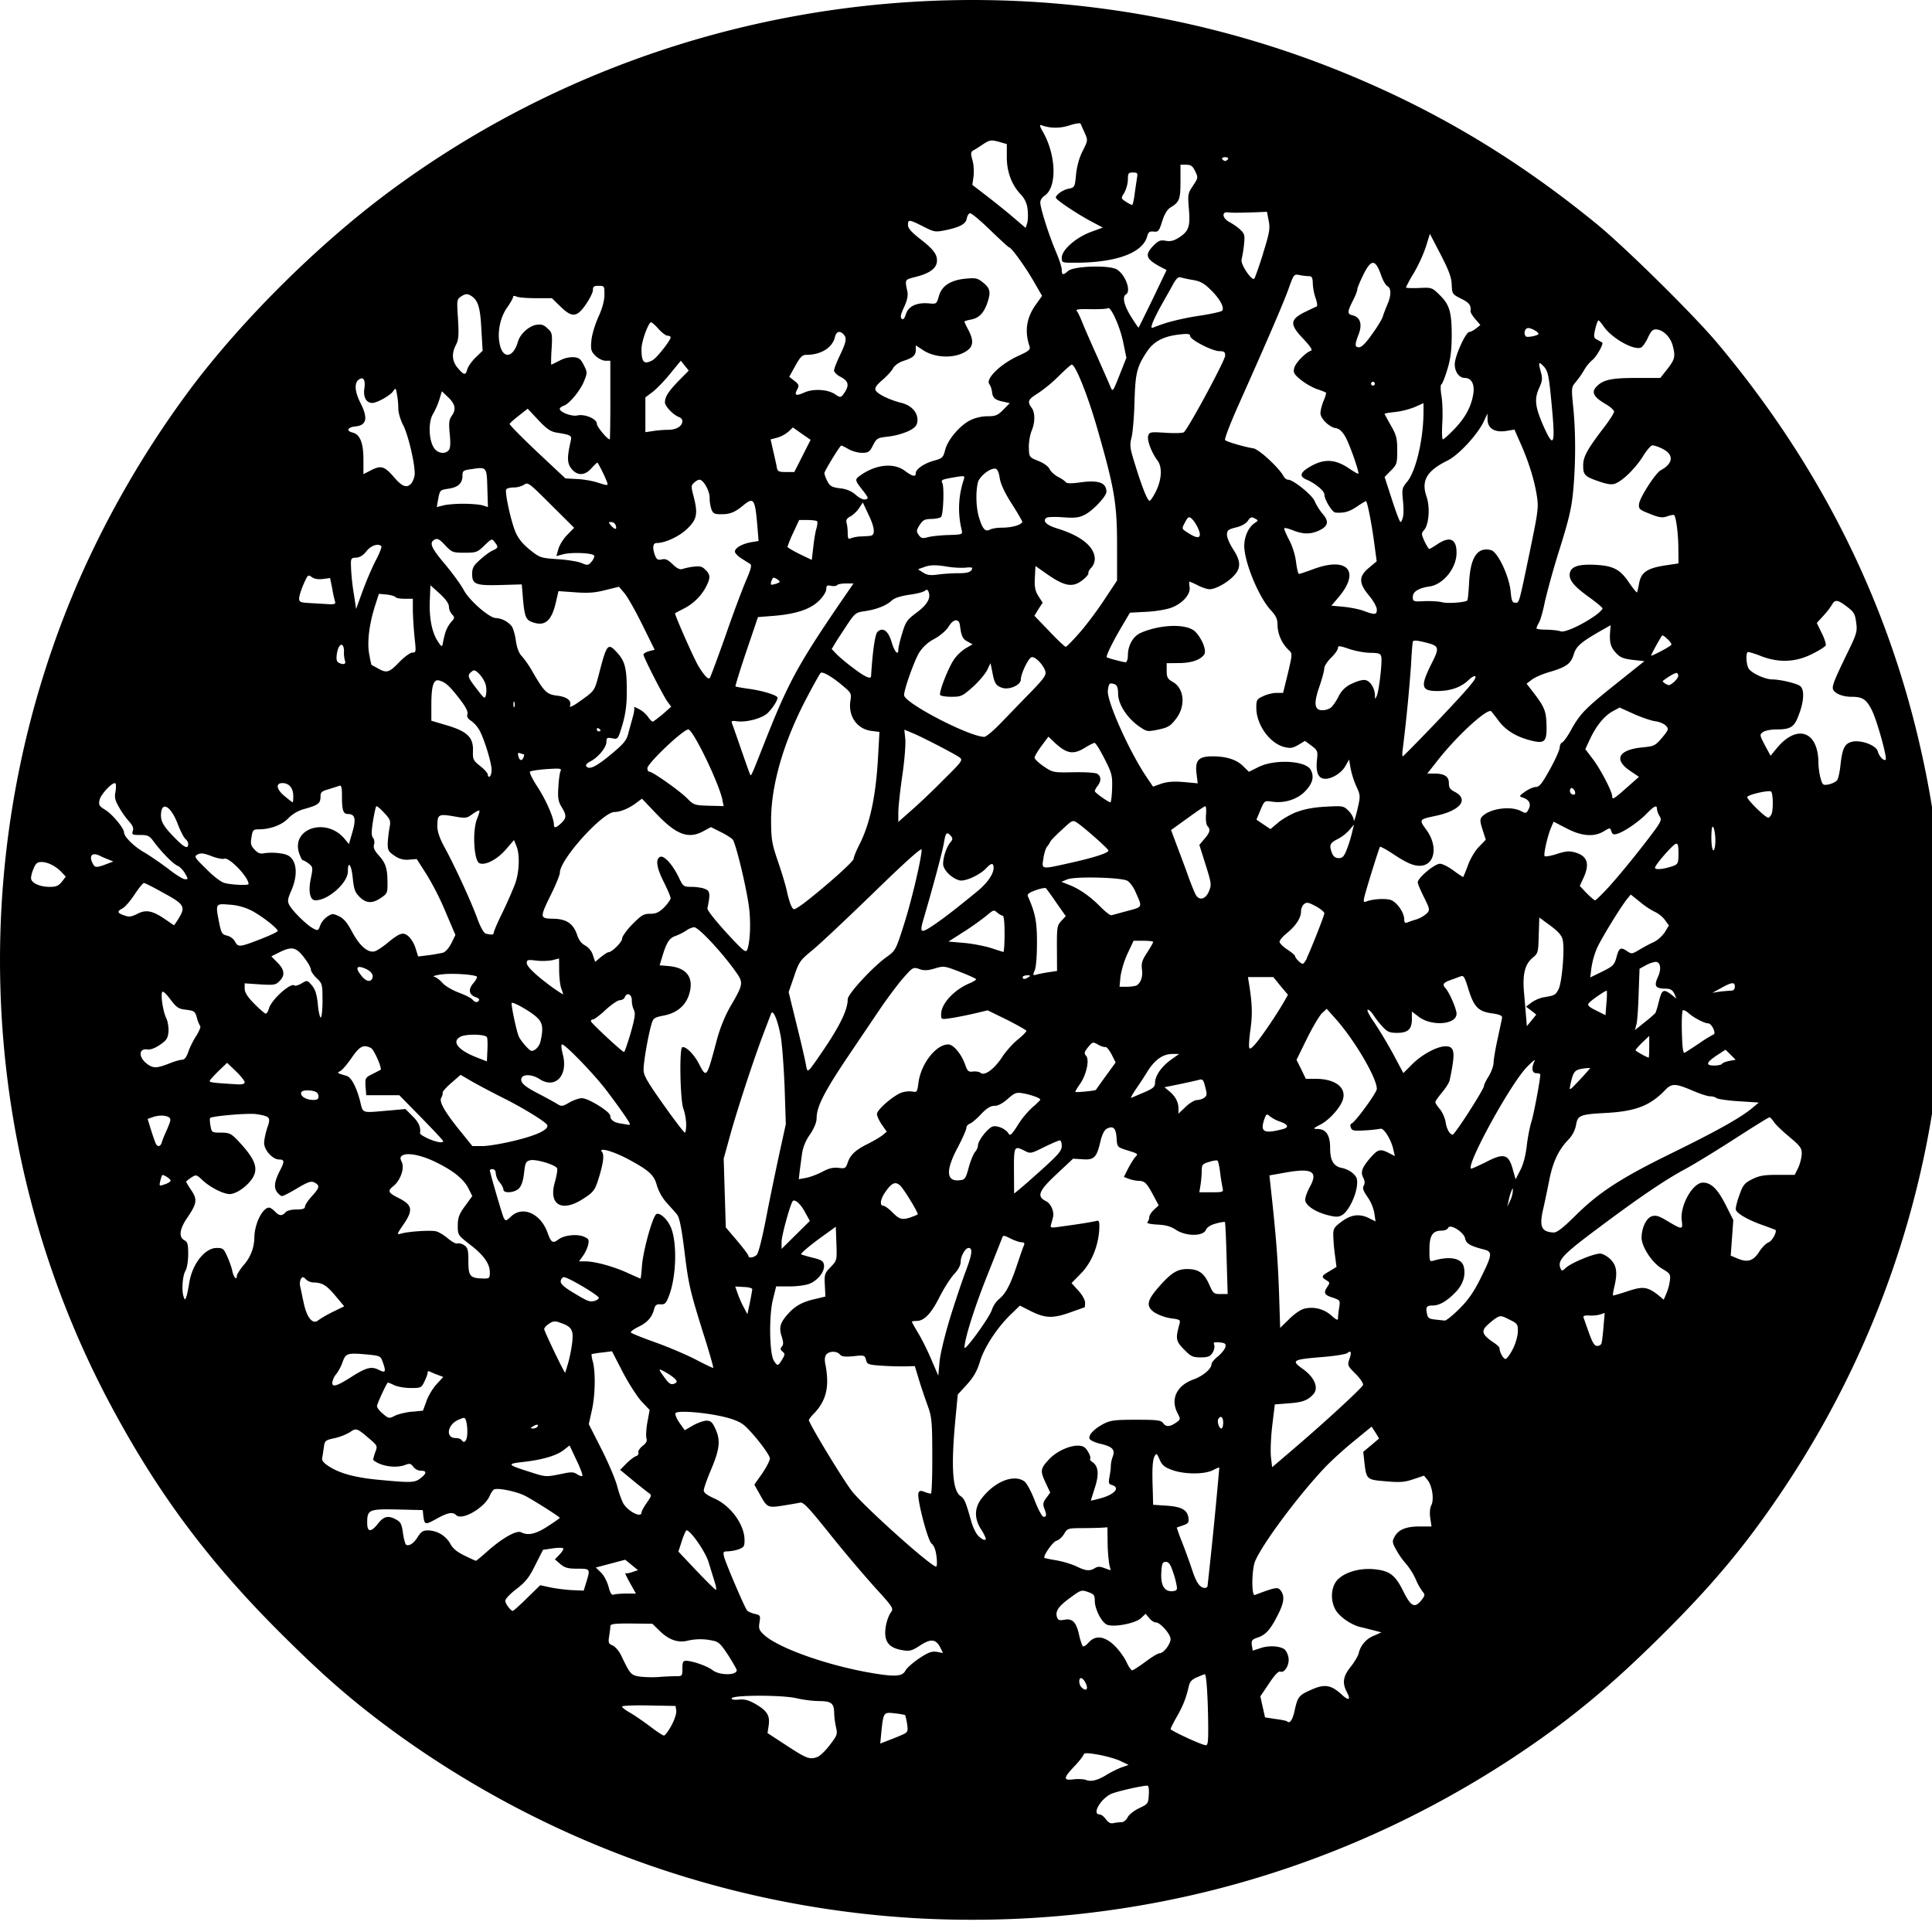 <svg xmlns="http://www.w3.org/2000/svg" width="64pt" height="64pt" viewBox="0 0 64 64"><path d="M30.207 63.535a32.56 32.56 0 0 1-17.3-6.277c-1.25-.93-2.145-1.703-3.454-3-2.543-2.508-4.277-4.844-5.898-7.922-4.426-8.441-4.735-18.594-.836-27.352a32.55 32.55 0 0 1 3.668-6.207c1.73-2.28 4.215-4.73 6.52-6.437 9.202-6.824 21.515-8.254 32.09-3.73 2.866 1.222 5.398 2.769 7.898 4.812.953.781 3.218 3.016 4.003 3.953 3.184 3.797 5.36 7.996 6.528 12.602 2.242 8.812.629 18.02-4.473 25.539-1.187 1.754-2.289 3.062-3.992 4.742-1.723 1.703-3.059 2.793-4.871 3.988-5.914 3.883-12.785 5.711-19.883 5.29zm6.938-3.172c.074 0 .16-.066.207-.156.039-.09.207-.223.375-.305.3-.14.312-.156.328-.445.015-.168-.008-.305-.04-.305-.199 0-1.062.2-1.226.282-.348.18-.621.671-.363.671.05 0 .144.07.207.16.082.11.156.15.246.13.07-.016.187-.032.266-.032zm-.461-1.586c.144-.086.359-.191.48-.234l.223-.078-.254-.121c-.14-.074-.473-.164-.73-.215-.41-.07-.489-.066-.512.004-.016.054-.157.226-.309.387-.363.382-.367.472-.008.421.149-.015.332-.007.406.024.168.066.395.008.704-.188zm-9.61-.574c.09-.031.278-.215.418-.402.242-.317.258-.352.2-.59a2.882 2.882 0 0 1-.06-.48c-.003-.305-.097-.38-.491-.38a3.913 3.913 0 0 1-.766-.097c-.484-.11-2.102-.106-2.137.004-.015.043.078.058.235.043.191-.02.328.02.543.14.394.23.492.383.449.707l-.04.262.555.363c.747.489.836.524 1.094.43zm12.946-1.297c-.016-.843-.06-1.445-.11-1.445-.012 0-.125.043-.25.098-.168.066-.242.148-.273.273-.09.395-.18.64-.387 1.008-.125.215-.223.414-.223.437 0 .051 1.04.535 1.164.535.079.004.09-.132.079-.902zm-10.055.524c.105-.059.117-.11.082-.332a2.167 2.167 0 0 0-.063-.285 2.409 2.409 0 0 0-.336-.055c-.375-.047-.382-.04-.449.582l-.039.418.34-.133c.188-.07.395-.16.465-.195zm-7.723-.27c.102-.187.172-.402.16-.492l-.023-.156-.887-.016c-.484-.012-.887.008-.887.035 0 .028.11.117.243.192.136.074.43.277.664.449.226.176.445.32.48.32.035.004.149-.148.25-.332zm20.637-.46c.101-.477.144-.54.504-.7.488-.23.703-.2 1.082.152.219.2.289.153.148-.105-.156-.305-.12-.52.13-.832.124-.156.245-.36.265-.445a.826.826 0 0 1 .5-.583l.254-.113-.254-.066c-.145-.035-.297-.078-.446-.11-.292-.07-.667-.324-.808-.55-.188-.305-.172-.75.035-.996.23-.258.715-.41 1.2-.372.538.047.726.184.995.73.258.517.38.575.606.294.117-.152.12-.184.039-.274a2.013 2.013 0 0 1-.234-.421 2.272 2.272 0 0 0-.317-.504 2.514 2.514 0 0 1-.324-.461c-.137-.242-.14-.285-.059-.434.13-.242.383-.344.836-.344h.39l-.042-.28c-.024-.173-.012-.333.035-.423.098-.183.031-.648-.125-.836l-.117-.144-.348.117c-.289.098-.449.113-.91.07-.64-.05-.648-.058-.715-.617l-.039-.36.262-.218.262-.223-.121-.199-.126-.195-.605.496c-.336.273-.781.68-.988.906-.957 1.024-2.196 2.723-2.297 3.149-.09.39-.078 1.066.02 1.027.699-.262.765-.273.859-.145.14.188.11.41-.11.832-.234.465-.398.645-.668.727-.175.063-.199.094-.18.25l.032.18.262-.086c.273-.094.648-.07.8.05a.55.55 0 0 1 .118.254c.05.223-.117.532-.266.477-.059-.027-.184.105-.375.39l-.289.43.156.696.352.054c.191.024.36.059.379.078.086.086.175-.039.242-.324zm-6.871-.794c0-.113-.125-.316-.196-.316-.085 0-.078.215.016.305.094.097.18.101.18.011zm-13.645-.379c.239 0 .242 0 .242-.254 0-.207.02-.257.118-.257.21 0 .71.175.886.312.227.176.797.176.797 0 0-.031-.129-.254-.285-.5-.254-.383-.316-.445-.531-.484a1.864 1.864 0 0 0-.805.004c-.308.082-.613-.02-.906-.297l-.27-.262-.695-.008c-.578-.004-.695.016-.695.09 0 .05-.02.203-.04.332-.034.207-.019.25.114.305.086.039.203.176.27.304.316.657.335.68.632.727.157.02.426.027.602.016.18-.016.433-.028.566-.028zm7.63-.183c.038-.082.241-.262.448-.403.305-.203.418-.246.59-.222l.207.039-.093-.188c-.145-.277-.313-.293-.665-.062-.261.172-.343.195-.562.16-.36-.055-.535-.188-.582-.438-.047-.234.047-.648.187-.832.082-.117.04-.18-.55-.824a45.803 45.803 0 0 1-1.493-1.77c-.687-.859-.87-1.054-.976-1.027-.07.016-.328.059-.567.098-.503.078-.527.07-.773-.383l-.176-.312.262-.371c.14-.207.254-.43.254-.496 0-.118-.492-.766-.82-1.07-.122-.118-.344-.22-.664-.298-.606-.152-1.579-.234-1.641-.133-.024.04.031.18.129.32l.176.247.273-.16c.148-.082.352-.157.445-.157.145 0 .2.051.309.297.164.371.125.672-.18 1.38-.117.284-.218.57-.218.632 0 .078.113.16.34.262.546.238 1.011.867 1.011 1.387 0 .203-.02.238-.2.304-.116.04-.237.059-.359.067-.144 0-.156.02-.12.175.054.215.675 1.672.761 1.778.031.043.149.093.254.117.188.043.195.059.16.281-.035.2-.012.262.137.403.496.468 2.262 1.078 3.781 1.308.61.094.824.067.914-.11zm7.948-.293c.207-.156.418-.285.473-.285.133 0 .363-.305.363-.473-.004-.164-.343-.547-.484-.547-.059 0-.16-.062-.223-.144l-.12-.145-.153.148c-.2.18-.934.313-1.14.208-.18-.094-.391-.524-.391-.782 0-.187-.028-.226-.223-.293-.215-.078-.238-.07-.578.18-.399.289-.512.453-.453.645.035.109.078.124.25.093.27-.05.394.082.488.52.043.183.098.344.125.36.027.019.113-.04.188-.126.23-.254.53-.215.867.113.148.149.328.395.39.543.07.149.153.266.184.266s.226-.125.437-.281zm-20.48-2.114l.434-.425.34.074c.187.039.511.078.722.09l.379.015.086-.28c.137-.442.133-.446-.293-.446-.313 0-.414-.028-.567-.153l-.18-.156.157-.164c.086-.09.137-.18.117-.203-.02-.023-.183-.02-.355.004l-.313.047-.254.5c-.203.414-.316.558-.62.793-.208.156-.376.332-.376.394 0 .098.18.336.25.336.02 0 .23-.187.473-.425zm3.285-.148h.32l-.199-.355c-.11-.2-.176-.344-.156-.325.02.02.121.008.227-.03l.195-.067-.422-.344-.973.258.172.168c.098.093.207.308.25.472.055.215.106.282.168.258.055-.02.242-.035.418-.035zm18.234-.254a2.862 2.862 0 0 0-.128-.476c-.079-.239-.137-.32-.23-.32-.114 0-.134.05-.153.366-.02.418.105.625.375.606.133-.016.16-.047.136-.176zm-15.308-.14l-.203-.657c-.106-.34-.594-1.047-.727-1.043-.023 0-.09.157-.156.352l-.113.351.597.633c.328.344.621.633.645.633.023 0 .004-.125-.043-.27zm16.332.12c.144-1.292.273-2.593.387-3.894 0-.02-.094.02-.207.078-.286.149-.961.145-1.368-.008-.246-.09-.324-.16-.402-.34-.086-.203-.105-.218-.164-.117-.07.13-.09.41-.063 1.13l.012.484.457.03c.5.036.688.145.715.427.016.125-.02.172-.176.222-.066.024-.14.047-.21.075-.008.003.066.218.171.48.102.258.25.668.332.914.14.434.262.606.43.606a.082.082 0 0 0 .062-.024.089.089 0 0 0 .024-.062zm-3.738-.566c.097-.062.172-.062.328 0l.199.07-.047-.199a5.504 5.504 0 0 1-.055-.715l-.007-.511-.223.015c-.223.008-.441.012-.664.012-.414.004-.442.012-.547.191-.063.106-.176.208-.254.227-.121.031-.46.52-.394.57.011.008.195.047.41.082.215.04.508.13.644.196.305.152.442.164.61.062zm-5.243-.383c-.023-.214-.082-.37-.164-.433-.132-.11-.496-1.516-.433-1.68.031-.074.074-.082.203-.031a.99.99 0 0 0 .21.058c.024 0 .048-.562.044-1.253 0-1.125-.02-1.293-.145-1.641-.101-.281-.199-.566-.289-.856l-.144-.476-.29.008a10.64 10.64 0 0 1-.788-.02c-.47-.031-.504-.047-.54-.199-.042-.148-.058-.156-.414-.117-.285.027-.39.015-.453-.059-.101-.117-.343-.117-.445 0-.055.067-.066.176-.031.34.136.715.035 1.168-.36 1.598a1.201 1.201 0 0 0-.191.23c0 .117 1.172 2.047 1.445 2.383.457.555 2.59 2.465 2.77 2.477.031.003.039-.149.015-.329zm-14.875-.18c.497-.44.965-.702 1.114-.628.23.12.496.058.886-.2.22-.14.395-.265.395-.277 0-.035-.887-.597-1.156-.734-.282-.14-.867-.262-1.012-.211-.04.016-.11.113-.152.215-.168.394-.918.832-1.11.64-.12-.117-.281-.086-.66.125-.375.207-.394.204-.433-.132l-.016-.16-.836-.02c-.953-.02-1.004.004-1.004.445 0 .313.129.317.36.02.18-.23.324-.274.566-.149.191.098.219.157.265.512.028.168.07.32.098.34.098.055.258-.047.39-.266.11-.172.177-.21.34-.21a.87.87 0 0 1 .735.445c.082.156.215.265.469.39.195.094.363.172.375.172.015.004.187-.14.386-.316zm16.508-.425a1.624 1.624 0 0 0-.16-.305c-.234-.37-.219-.726.047-1.05.437-.544 1.043-.774 1.387-.536.082.059.226.325.347.637.114.3.246.54.293.54.102 0 .106-.063.02-.286-.05-.133-.035-.2.07-.34l.13-.176-.157-.336c-.18-.386-.168-.46.113-.761.324-.352.938-.563 1.172-.407.102.063.238.336.195.38-.023.023.016.077.086.12.188.137.215.399.067.848-.067.219-.13.406-.13.418 0 .008.157-.027.337-.078.457-.129.64-.348.367-.434-.117-.035-.125-.07-.086-.277.023-.129.047-.29.043-.355.004-.106.027-.208.062-.305.09-.235-.004-.336-.406-.43-.183-.043-.34-.117-.36-.168-.046-.12.145-.324.462-.492.226-.117.367-.137 1.078-.137.726 0 .828.016.906.121.094.13.238.11.453-.05.113-.082.113-.102.02-.282-.25-.468-.035-.925.527-1.125.313-.113.594-.351.594-.508 0-.046.097-.167.222-.261.118-.102.227-.242.239-.309.02-.105-.016-.133-.196-.148-.183-.016-.21-.004-.175.086.02.062-.004.18-.059.261-.078.121-.156.149-.39.149-.262 0-.325-.028-.555-.266-.27-.273-.282-.355-.145-.851.035-.121.004-.141-.277-.176a1.575 1.575 0 0 1-.543-.188c-.305-.21-.27-.398.152-.875.39-.441.594-.57.918-.57.371 0 .559.125.723.492.14.317.16.336.383.336h.238l-.035-1.18c-.016-.648-.043-1.19-.055-1.203-.016-.015-.148.004-.297.047-.176.043-.293.121-.336.215-.097.215-.664.211-.992-.008-.172-.113-.34-.16-.617-.172-.246-.015-.363-.043-.324-.082a.27.27 0 0 0 .058-.164c0-.054.07-.168.157-.246l.156-.144-.192-.36c-.21-.394-.277-.453-.488-.453a1.22 1.22 0 0 1-.308-.066l-.165-.063.137-.273c.078-.149.184-.32.235-.38.109-.12.128-.108-.336-.253-.246-.082-.262-.094-.278-.39-.023-.329-.113-.41-.324-.301-.082.043-.152.187-.207.402-.125.55-.21.637-.59.61l-.32-.02-.547.512c-.598.558-.668.742-.344.898.157.078.274.352.227.527-.02.078-.04.153-.063.23-.035.13-.027.134.367.075.504-.066 1.02-.148 1.145-.184.078-.02.094.036.082.293-.035.555-.258 1.094-.605 1.45l-.313.32.223.246c.129.14.226.313.226.402 0 .09-.008.157-.02.157-.007 0-.214.074-.456.16-.582.21-.836.203-1.305-.028l-.379-.191-.281.273c-.461.438-.899 1.106-1.04 1.575-.097.32-.206.511-.433.765l-.304.332-.079.832c-.148 1.594-.097 2.352.176 2.535.13.094.168.196.344.813.05.195.156.414.23.492.133.14.262.188.258.094zm-11.406-.856c0-.039.078-.187.176-.324.168-.246.172-.25.047-.336a17.802 17.802 0 0 1-.528-.422l-.402-.332.203-.207c.113-.113.258-.226.32-.246.063-.02.098-.074.082-.12-.02-.044.043-.141.133-.216.125-.093.164-.168.133-.257-.02-.067-.008-.31.031-.528l.075-.41-.266-.281c-.145-.156-.426-.594-.625-.973l-.356-.691-.332.043a2.576 2.576 0 0 0-.347.054 1.17 1.17 0 0 0 .05.266c.09.39.07 1.133-.042 1.613l-.098.438.418.824c.23.453.465 1.008.523 1.23.059.23.153.485.207.579.16.265.598.484.598.296zm-7.32-1.136c.21-.164.215-.25.011-.25a.33.33 0 0 1-.25-.13c-.078-.105-.12-.12-.265-.062-.317.121-.82.043-1.059-.16-.012-.012.016-.12.059-.25.086-.219.082-.222-.192-.46-.41-.352-.437-.36-.644-.212a1.838 1.838 0 0 1-.508.196c-.305.066-.324.082-.355.304-.016.13-.043.29-.055.356-.016.09.058.172.265.3.364.223.883.356 1.676.426 1.004.094 1.13.09 1.317-.058zm4.656-.14c.332-.075.414-.071.531.007.074.05.156.074.172.055.023-.016-.062-.254-.191-.52l-.23-.488-.212.164c-.242.183-.734.32-1.367.387-.508.058-.477.093.258.324.531.172.531.172 1.039.07zm24.316-.876c1.032-.883 2.223-1.984 2.25-2.074.012-.059-.101-.227-.254-.375-.257-.258-.265-.281-.199-.48.082-.227.055-.305-.07-.2-.047.035-.418.098-.832.13-.988.081-1.035.112-.64.394.39.277.538.629.347.84-.188.203-.352.265-.824.3l-.45.035-.085.7c-.047.386-.063.855-.043 1.043l.039.336.14-.118zm-27.422-.512a1.348 1.348 0 0 0-.046-.394c-.04-.102-.055-.102-.27-.004-.355.168-.402.594-.074.594.09 0 .18.031.203.07.09.14.191.004.187-.266zm2.325-.183c.05-.082-.035-.082-.16 0-.082.05-.082.058.011.062.059 0 .125-.027.149-.062zm22.715-.13c0-.187-.083-.253-.16-.124-.051.082.023.316.1.316.032 0 .06-.086.06-.191zm-26.875-.362l.367-.036.113-.312c.059-.176.21-.422.332-.559l.227-.246-.211-.078a3.933 3.933 0 0 1-.258-.11c-.031-.01-.05.009-.05.052s-.048.171-.106.289c-.098.207-.118.214-.454.214-.19 0-.437-.042-.55-.097-.106-.051-.2-.09-.211-.082-.067.082-.356.707-.356.777 0 .055.09.168.2.258.19.16.203.16.394.062.11-.054.363-.113.563-.136zm-1.989-1.164c.48-.305.653-.348.899-.22.218.11.242.063.12-.273-.066-.187-.085-.199-.534-.242-.63-.054-.688-.039-.79.246-.042.133-.14.313-.214.407a.575.575 0 0 0-.13.285c0 .16.153.113.65-.203zm10.739.199c.085-.047-.094-.211-.426-.387-.172-.09-.164-.062.082.27.133.18.21.207.344.12zm9.066-2.106c.168-.547.406-1.254.527-1.578.215-.562.242-.777.098-.777-.11 0-.262.273-.262.46 0 .11-.082.263-.219.41-.125.134-.34.474-.484.759-.277.55-.508.789-.758.789-.082 0-.156.012-.156.023 0 .02.102.2.223.403.12.199.316.597.433.879l.219.507.04-.445c.019-.246.175-.89.339-1.43zm-12.637 1.446c.051-.184.113-.493.133-.688.043-.402-.023-.508-.402-.637-.164-.062-.235-.054-.364.032-.09.054-.164.14-.164.183 0 .059.649 1.422.692 1.438.008.004.05-.145.105-.328zm4.5-.887c-.476-1.52-.515-1.695-.656-2.848-.094-.75-.164-1.086-.242-1.176-.059-.074-.219-.25-.352-.398a1.592 1.592 0 0 1-.312-.555c-.09-.347-.246-.496-.926-.863-.508-.277-1.04-.426-.89-.25.077.102.038.398-.141.953-.102.309-.157.383-.473.586-.723.477-1.18.211-.945-.566.054-.196.086-.39.07-.43-.043-.121-.703-.316-.89-.273-.149.035-.169.086-.208.43-.027.253-.09.429-.172.507-.144.145-.511.168-.511.035 0-.047-.055-.16-.13-.246a.56.56 0 0 1-.124-.297c0-.078-.047-.133-.098-.133-.058 0-.097.016-.097.032 0 .082.41 1.48.46 1.582.063.11.075.11.243-.047.383-.363.98-.102 1.21.543.118.328.172.36.364.215.183-.137.605-.184.824-.094.172.07.192.105.156.266-.02.105-.097.27-.168.37l-.136.188h.218c.313 0 .922.168 1.395.383.227.105.418.187.426.187.008 0 .031-.19.047-.425.043-.528.363-1.672.484-1.715.105-.043.32.137.441.375.247.46.227 1.66-.027 2.328-.098.258-.137.297-.281.289-.13-.008-.176.023-.211.148-.067.274-.227.458-.524.598-.152.074-.265.16-.25.188.016.027.403.183.856.343.45.164 1.05.422 1.336.575.285.148.523.261.535.254.016-.012-.121-.489-.3-1.06zm2.586.781c.098-.164.098-.191.012-.262-.074-.062-.082-.097-.02-.168.055-.066.051-.144-.007-.332-.098-.293-.055-.453.207-.746.234-.265.484-.406.921-.5l.32-.078-.019-.379c-.02-.355-.004-.394.192-.597.21-.22.21-.223.191-.778l-.02-.558-.335.242c-.47.332-.844.644-.813.672.016.011.191.066.387.113.297.074.355.113.37.25.024.211-.202.496-.476.61-.12.05-.414.09-.664.09h-.445l-.11.445c-.132.546-.113 1.789.036 2.02.117.183.14.179.273-.044zm24.207-.351c.086-.168.16-.426.164-.567.004-.25-.011-.273-.285-.406-.266-.137-.293-.137-.45-.04-.108.075-.214.165-.308.255-.172.183-.12.297.215.531.121.074.219.168.219.195 0 .145.137.383.21.364.044-.016.15-.164.235-.332zm-17.262-1.29a.881.881 0 0 1 .227-.351c.223-.172.383-.469.594-1.098.105-.312.21-.62.242-.687.031-.078.012-.106-.078-.106-.07 0-.23-.058-.367-.125-.223-.113-.246-.113-.278-.015-.02.058-.254.644-.515 1.3-.414 1.043-.727 2.043-.73 2.329 0 .14.82-.985.905-1.246zm20.196 1.11c.015-.043.047-.29.066-.543l.04-.469-.145.051a1.15 1.15 0 0 1-.364.035c-.156-.008-.21.012-.191.07l.18.508c.117.32.18.43.27.43.066 0 .128-.04.144-.082zm-9.828-1.156a.99.99 0 0 1 .875.226c.191.168.226.176.226.078 0-.066.02-.222.04-.351.034-.219.027-.23-.196-.309-.297-.09-.332-.16-.207-.351.098-.145.098-.16-.023-.23-.18-.114-.168-.145.105-.302l.23-.14-.046-.36a6.058 6.058 0 0 1-.059-.648c-.008-.258.012-.297.273-.492.317-.239.606-.274.926-.106l.2.098-.04-.273a1.378 1.378 0 0 0-.226-.536c-.14-.203-.176-.293-.125-.375.043-.078.035-.16-.016-.265-.101-.184-.039-.348.258-.684.23-.258.309-.277.59-.133l.199.102-.05-.211c-.063-.32-.317-.727-.423-.695a4.522 4.522 0 0 1-.515.054c-.367.024-.434.012-.469-.09-.031-.066-.016-.128.027-.14.114-.04.836-1.024.832-1.145 0-.367-.75-1.636-1.375-2.332l-.285-.32-.156.145c-.086.082-.309.46-.5.843l-.344.703.156.313.153.316h.344c.62.004.988.278.89.66-.066.266-.441.692-.746.852-.25.129-.262.148-.11.148.29 0 .426.2.426.63 0 .425.118.62.415.667.125.032.246.09.343.176.133.125.153.191.13.414-.04.344-.278.828-.473.953-.13.082-.204.086-.473.02-.406-.098-.738-.309-.766-.492-.011-.078.059-.286.157-.457.277-.508.066-.625-.82-.465l-.524.093.043.391c.18 1.637.23 2.328.273 3.414l.04 1.246.304-.297c.176-.175.39-.32.512-.343zm-32.196.109l.375-.184-.297-.355c-.289-.344-.43-.43-.722-.434a.4.4 0 0 1-.25-.105c-.086-.09-.117-.09-.164-.016a.37.37 0 0 0-.024.25c.02.09.07.344.121.57.102.477.301.708.48.551.153-.105.313-.195.481-.277zm37.317-.102c.297-.296.484-.566.703-1.011.39-.785.402-.88.11-.953-.446-.114-.59-.192-.622-.364-.043-.215-.508-.5-.562-.351-.024.05-.114.09-.211.09-.305 0-.41.16-.41.62 0 .4.003.415.144.372.54-.156.922-.078.992.199.075.293-.027.605-.281.86-.285.292-.527.43-.75.43-.2 0-.234.05-.187.269.023.144.074.175.265.195l.324.035c.047.004.266-.172.485-.39zm-23.422-.644c0-.04-.125-.074-.281-.078l-.286-.016.086.246c.047.133.137.34.204.457l.113.215.082-.383c.043-.21.078-.41.078-.441zm-5.192.371c.055-.02.106-.059.106-.09 0-.082-1.05-.703-1.16-.683-.055.007-.102.074-.102.144 0 .086.14.207.453.39.465.282.532.302.703.239zm-13.464-.566c.093-.633.515-1.176.914-1.176.203 0 .234.023.347.281.07.152.145.367.168.477.04.207.149.332.149.175 0-.054.101-.214.226-.363.227-.254.352-.582.356-.918.004-.445.27-.988.488-.988.04 0 .125.059.191.125.137.152.243.16.352.031.047-.055.191-.094.363-.094.207 0 .282-.027.282-.093 0-.051.101-.207.226-.344.262-.285.277-.356.09-.457-.11-.055-.203-.027-.566.187-.239.145-.47.262-.508.262-.043 0-.117-.066-.176-.144-.105-.16-.07-.364.121-.73.14-.27.133-.337-.043-.337-.215 0-.496-.312-.496-.547 0-.105.047-.328.102-.496.125-.355.097-.387-.36-.46-.273-.04-1.457.062-1.531.128-.016.02-.012.137.012.262.039.219.05.223.347.223.27 0 .336.03.54.242.597.629.722.945.488 1.289-.18.265-.532.504-.739.504-.21 0-.652-.223-.902-.461-.2-.188-.215-.188-.371-.086-.09.058-.168.12-.168.14 0 .016.078.145.172.286.203.3.183.437-.137.906-.258.375-.289.644-.094.746.106.059.125.129.125.46 0 .227-.039.466-.093.556-.098.168-.13.671-.055.863.039.105.047.105.086-.008.027-.066.066-.27.094-.441zm49.05-.094c.028-.211.008-.238-.257-.395-.336-.195-.684-.738-.68-1.035.008-.332.156-.633.332-.699.133-.043.23-.02.48.129.543.324.559.324.52.016-.07-.493.36-1.262.703-1.262.266 0 .48.207.742.719l.262.52-.043.593-.043.586.238.101c.325.133.512.075.707-.23.086-.14.23-.281.313-.313.125-.05.289-.367.219-.414-.145-.054-.29-.11-.434-.16-.453-.16-.82-.367-.871-.496-.02-.047.031-.258.11-.477.124-.355.175-.414.429-.542.238-.118.395-.145.852-.145h.558l.113-.23c.063-.133.114-.336.118-.458.007-.19-.04-.261-.41-.57-.231-.191-.462-.414-.516-.5-.051-.078-.117-.148-.145-.148-.023 0-.547.324-1.156.718-.613.395-1.348.844-1.633.997-.676.363-1.55.957-2.93 1.992-1.124.84-1.304 1.031-1.203 1.289.043.105.055.105.188-.016.176-.16.91-.465 1.125-.465.086 0 .238.086.344.188.207.207.242.445.125.926-.032.14-.051.261-.04.273.008.008.227-.055.485-.14.512-.172.66-.153 1.039.148l.156.133.09-.211c.05-.11.102-.305.113-.422zm-39.09-.277c0-.286-.21-.579-.68-.934-.378-.297-.382-.305-.382-.617.004-.262.043-.371.242-.645l.239-.328-.125-.25c-.165-.32-.504-.59-1.079-.871-.48-.238-.949-.328-1.113-.223-.078.055-.078.094-.015.227.093.207-.055.613-.293.797-.192.152-.157.215.195.39.45.23.48.395.14.887-.21.305-.214.328-.078.29.235-.075.989-.122 1.168-.079.094.023.266.129.395.238.125.106.265.184.316.164.047-.015.149.008.223.059.117.082.137.16.137.54 0 .491.058.554.5.562.195.003.21-.008.21-.207zm8.837-.57c.058-.048.171-.493.308-1.188.117-.614.317-1.57.438-2.133l.222-1.016-.039-1.21c-.027-.665-.082-1.426-.129-1.692-.093-.531-.258-.922-.32-.758l-.254.668c-.316.832-.852 2.461-1.102 3.36l-.214.777.035 1.14.035 1.137.379.445c.207.247.371.465.371.497 0 .082.16.066.27-.028zm1.605-1.419c-.148-.281-.352-.457-.414-.36-.094.161-.363 1.142-.363 1.337v.238l.937-.926zm25.52.114c.773-.77 1.515-1.25 3.183-2.067 1.477-.723 2.297-1.18 2.672-1.496l.219-.184-.668-.043c-.371-.023-.7-.074-.735-.105-.03-.031-.129-.059-.214-.059-.086 0-.352-.09-.594-.195-.547-.234-.676-.238-.89-.012-.5.52-.977.703-1.946.758-.883.047-.953.078-1.008.406a.955.955 0 0 1-.266.493c-.32.336-.507.742-.625 1.355-.058.29-.148.723-.203.961-.125.559-.047.727.352.746.113.004.312-.152.722-.558zm-21.989.042c.11-.035.203-.078.203-.09 0-.081-.476-.859-.586-.952-.156-.141-.277-.09-.492.222-.164.235-.191.45-.062.45.043 0 .183.097.3.218.239.242.325.262.637.156zm19.914-.847c0-.13 0-.13-.05 0-.04.097-.067.207-.09.316l-.043.192.093-.192a.858.858 0 0 0 .09-.316zm-15.539-.778c.492-.445.598-.574.598-.726 0-.102-.027-.184-.067-.184-.035 0-.27.102-.52.223-.425.215-.456.219-.636.125-.355-.18-.363-.164-.36.66l.005.754.191-.156c.106-.086.461-.399.79-.696zm5.926.665a7.347 7.347 0 0 1-.082-.512c-.023-.2-.063-.38-.09-.395-.023-.015-.152.004-.281.047-.211.063-.238.09-.238.293 0 .13-.02.34-.04.469l-.039.242h.399c.387 0 .402-.008.371-.144zm-34.848-.243c0-.058-.25-.214-.28-.18a.925.925 0 0 0-.063.196c-.04.168-.036.172.156.105.105-.035.187-.09.187-.12zm26.438-.433c.062-.227.156-.453.21-.516a.398.398 0 0 0 .098-.222c0-.141.282-.516.457-.61.141-.07.461.055.56.23.042.079.108.02.296-.28.137-.223.305-.423.496-.602.14-.117.254-.235.254-.25 0-.051-.32-.168-.59-.211-.207-.035-.262-.012-.488.187-.168.149-.32.23-.438.23-.129 0-.254.075-.445.274-.14.153-.313.297-.371.317-.066.023-.117.086-.117.14 0 .059-.13.352-.29.657-.402.753-.378 1.125.063 1.078.18-.016.203-.047.305-.422zm-4.856.144c.22-.12.364-.152.54-.133.222.028.242.016.308-.175.086-.258.262-.422.676-.625.18-.09.39-.215.472-.278l.145-.12-.164-.235c-.09-.129-.16-.285-.16-.352 0-.148.586-.648.847-.718a.831.831 0 0 1 .34-.024c.133.031.149.008.188-.3.086-.63.582-1.262.988-1.262.168 0 .434.316.559.672.074.214.109.246.261.226.09-.012.211.008.254.047.13.105.453-.133.707-.523.121-.188.356-.45.52-.583.164-.132.293-.265.285-.292-.016-.028-.305-.192-.652-.368l-.63-.308-.464.11c-.258.058-.606.128-.774.151-.304.043-.304.043-.304-.132 0-.352.437-.82.965-1.035.105-.047.195-.102.195-.122 0-.023-.242-.132-.535-.246-.516-.199-.54-.203-.836-.113-.235.07-.352.074-.508.02-.2-.07-.219-.063-.516.273-.171.191-.523.66-.785 1.043l-.918 1.36c-.918 1.35-1.187 1.87-1.187 2.269 0 .129-.082.328-.219.535a1.455 1.455 0 0 0-.262.625l-.078.578-.031.278.23-.043c.133-.02.375-.114.543-.2zm23.34-.843c.028-.266.098-.633.153-.805.082-.262.296-1.399.296-1.574 0-.028-.058-.047-.128-.047-.149 0-.172-.176-.06-.403.04-.074-.081.016-.265.211-.543.563-1.988 3.203-1.843 3.352.015.016.23-.086.488-.211.597-.313.758-.273.894.223l.098.343.156-.304c.098-.184.176-.489.211-.79zm-45.219-.118c.016-.066.094-.265.18-.449.125-.293.137-.351.055-.402-.121-.07-.332-.07-.535 0l-.164.058.117.383c.066.207.137.406.16.45.062.101.144.081.187-.04zm11.73-.082c.735-.18 1.126-.375 1.036-.52-.074-.112-.797-.558-1.445-.882a26.948 26.948 0 0 1-1.051-.555l-.367-.215-.305.266c-.172.149-.3.293-.289.324.008.032-.012.114-.05.176-.071.137.136.492.687 1.164l.347.43h.34c.18 0 .676-.082 1.098-.188zm-2.405.024c0-.024-.328-.371-.727-.781l-.726-.739h-1.094l-.024-.289c-.015-.281-.007-.297.23-.414l.266-.137c.067-.03-.21-.664-.312-.722-.25-.13-.375-.067-.64.316-.145.211-.313.41-.376.442-.12.07-.132.062.207.164.153.047.313.351.434.793.121.472.008.433.992.351l.52-.047.238.239c.203.199.277.367.246.562-.004.031.113.106.262.176.273.12.504.164.504.086zm33.984-.977c.27-.418.492-.797.492-.84 0-.047.074-.199.164-.34.082-.14.157-.34.157-.44 0-.106.062-.466.136-.802.07-.328.14-.644.145-.695.008-.062-.09-.105-.348-.14-.445-.063-.59-.22-.773-.82-.114-.372-.153-.442-.242-.407-.102.035-.2.074-.301.11-.285.097-.328.155-.211.284.133.145.367.692.367.848 0 .36-.82.426-1.25.102l-.23-.176v.254c0 .332-.13.453-.493.453-.242 0-.32-.031-.48-.207a2.886 2.886 0 0 1-.3-.383c-.06-.094-.142-.176-.188-.176-.043 0 .046.18.199.399.152.218.437.691.633 1.05l.347.649.285-.285c.32-.325.832-.602 1.11-.602.312 0 .336.192.14 1.121-.015.078-.128.258-.253.407-.122.148-.223.289-.223.32 0 .027.062.133.148.23.082.098.168.29.192.426.035.242.14.422.238.422.027 0 .27-.34.54-.762zm-25.934.43c0-.149-.039-.387-.093-.527-.106-.29-.137-1.97-.04-2.032.102-.058.395.227.555.543.254.489.254.485.586-.758.114-.43.274-.82.457-1.14.41-.7.43-.781.23-1.074-.44-.645-1.277-1.551-1.433-1.551a.603.603 0 0 0-.262.113c-.109.07-.226.129-.351.176-.203.066-.297.21-.438.676l-.09.297.317.027c.566.055.812.363.676.879-.102.398-.39.664-.836.754-.356.074-.371.082-.442.343-.109.403-.246 1.192-.246 1.45-.004.187.11.39.657 1.16.363.515.683.93.71.93.024 0 .043-.118.043-.266zm19.77.148c.21-.058.172-.152-.094-.246a1.157 1.157 0 0 1-.343-.18c-.102-.09-.118-.081-.188.122-.133.402 0 .468.625.304zm-21.637-.168c0-.054-.351-.558-.797-1.144-.406-.528-1.34-1.492-1.445-1.492-.039 0-.027.125.02.32.191.707-.243 1.172-.774.824-.23-.152-.535-.168-.59-.031-.054.144.086.273.555.516.234.12.504.27.602.328.171.105.187.105.43-.035.14-.079.323-.141.413-.141.211 0 .934.445.938.582.004.137.125.227.36.258.109.02.214.035.241.043.028.004.047-.008.047-.028zm18.785-.793a.495.495 0 0 0 .247-.078c.09-.07.093-.12.03-.355-.058-.238-.085-.27-.206-.238-.07.02-.36.085-.64.144l-.505.102.16.132c.203.168.305.364.305.579v.164l.234-.223c.13-.125.297-.227.375-.227zm-29.097-.12c0-.137-.117-.2-.387-.2-.121 0-.191.035-.191.094 0 .12.183.219.406.222.129 0 .172-.027.172-.117zm27.347-.133c.301-.133.364-.184.364-.317 0-.234.218-.543.523-.762l.274-.195h-.22c-.316 0-.585.191-.827.578-.117.192-.301.469-.407.621-.101.153-.16.266-.128.254l.421-.18zm-1.593-.086c0-.004.148-.211.328-.461l.324-.446-.133-.265c-.078-.145-.168-.258-.203-.246-.035.011-.148-.024-.246-.079-.172-.097-.18-.097-.332.086-.129.16-.137.207-.063.286.114.132.012.617-.199.925-.09.125-.16.246-.16.266 0 .031.664-.035.684-.066zm16.37-.723c-.09 0-.175.008-.26.023-.255.043-.302.102-.392.524-.046.222-.046.219.309-.156.195-.208.348-.383.344-.391zm-44.57.473c0-.047-.128-.211-.293-.368l-.289-.277-.289.277c-.16.157-.289.305-.289.328 0 .047.16.063.95.11.136.004.21-.02.21-.07zm19.332-1.309c.446-.688.645-1.133.645-1.445 0-.168.816-1.055 1.281-1.391.301-.215.313-.234.582-1.082.254-.793.582-2.191.586-2.48 0-.079-.539.402-1.597 1.433-.88.852-1.786 1.707-2.028 1.902-.398.329-.437.375-.601.864l-.18.52.262 1.07c.148.59.285 1.187.308 1.324.043.238.047.242.157.129.058-.07.324-.446.585-.844zm-21.843.691c.18-.074.375-.129.441-.129.078 0 .14-.085.203-.261.047-.145.168-.383.266-.535.094-.149.152-.293.129-.317a1.002 1.002 0 0 1-.11-.277c-.062-.215-.085-.23-.355-.266-.25-.027-.313-.066-.512-.328-.12-.164-.242-.285-.273-.27-.074.051.012.657.125.876.047.097.082.296.074.441-.02.223-.059.289-.281.441-.149.106-.317.168-.403.157-.32-.055-.32.273 0 .496.188.129.301.125.696-.028zm51.449.008c.02-.031.129-.078.242-.097l.211-.04-.336-.332-.277.18c-.363.242-.395.344-.102.344.125 0 .246-.024.262-.055zm-40.91-.879c-.04-.105-.692-.12-.88-.02-.296.157-.093.43.497.669l.379.148.016-.351c.011-.196.007-.399-.012-.442zm38.5.317v-.364l-.227.215c-.125.121-.226.239-.226.258 0 .031.343.223.433.246.012.004.02-.156.02-.355zm1.66-.121c.148-.106.305-.204.469-.29.101-.039-.063-.37-.18-.37-.121 0-.473-.184-.64-.333-.079-.07-.16-.117-.196-.097-.027.02-.043.355-.031.738.015.527.039.7.097.664.04-.023.258-.164.481-.312zm-38.387-.067c.106-.472.07-.64-.183-.844-.239-.195-.73-.464-.77-.425-.035.035.164.984.242 1.132.043.083.153.227.242.32.149.157.176.165.297.09a.486.486 0 0 0 .172-.273zm2.985-.27c.14-.495.164-.656.109-.761a.756.756 0 0 1-.07-.324c0-.207-.168-.278-.235-.098-.02.05-.093.094-.164.094-.066 0-.277.144-.465.316-.187.176-.378.32-.418.32-.043 0-.074.028-.074.06 0 .054 1.035 1.019 1.098 1.019.02 0 .117-.282.219-.625zm21.214-.359c.145-.207.325-.5.41-.644l.15-.266-.247-.293-.238-.293h-.84l.039.242c.105.66.113 1 .043 1.5-.043.297-.059.575-.035.61.047.078.273-.192.718-.852zm12.73-.304c.02-.028.075-.207.122-.403.094-.375.152-.406.41-.207l.168.133-.07-.164c-.063-.125-.13-.164-.278-.168-.347 0-.402-.078-.273-.371.133-.277.094-.52-.074-.516a.978.978 0 0 0-.32.114l-.208.113-.03.824c-.012.453-.044.91-.071 1.012l-.05.195.316-.254c.125-.097.242-.195.359-.308zm-4.112-.082l-.172-.13.18-.136a1.09 1.09 0 0 1 .414-.176c.359-.058.382-.074.484-.265.11-.211.207-1.301.14-1.618-.03-.16-.132-.28-.41-.488l-.367-.27-.02.59c-.015.575-.019.594-.218.758-.246.215-.324.551-.266 1.168.028.309.051.617.078.922l.012.16.156-.187.157-.196zm-40.04-.332c0-.54-.007-.567-.195-.743-.105-.101-.191-.23-.191-.289 0-.062-.106-.242-.23-.402-.262-.34-.403-.367-.813-.164l-.266.133.203.207c.239.238.258.43.063.617-.121.125-.188.133-.64.105l-.509-.035v.176c0 .121.094.273.317.5.18.18.348.328.383.328.03 0 .074-.07.101-.16.074-.297.735-.89.856-.77.02.02.12-.011.226-.07.188-.113.192-.11.34.059.113.133.164.289.2.62.019.25.07.45.097.45.031 0 .059-.254.059-.562zm42.547-.325c-.02-.03-.507.301-.601.414-.05.063-.004.118.242.239l.313.156.03-.39a2.97 2.97 0 0 0 .016-.419zm-37.363.317c.024-.032-.023-.075-.09-.098-.242-.078-.28-.258-.097-.469.09-.105.14-.207.113-.222-.121-.07-.824-.114-1.164-.07-.203.027-.313.062-.246.077.066.016.187.106.273.204.082.097.32.238.535.32.211.078.418.184.457.23.086.102.168.114.22.028zm2.735-.367c-.043-.098-.075-.364-.079-.598l-.003-.422-.23.059a1.97 1.97 0 0 1-.532.011c-.274-.035-.309-.023-.309.082 0 .121.34.438.89.836.165.11.302.203.31.203.011 0-.012-.078-.047-.171zm38.753.046c.067 0 .114-.05.114-.129 0-.164-.098-.156-.45.04l-.292.16.257-.04c.145-.015.309-.03.371-.03zm-19.699-.175c.14-.09.207-.297.172-.532-.023-.199.004-.3.172-.554.11-.168.2-.328.2-.352 0-.023-.15-.039-.325-.039h-.324l-.2.426a3.03 3.03 0 0 0-.234.762l-.031.336h.254c.137-.004.277-.024.32-.047zm-25.32-.239c.047-.129-.07-.261-.305-.343-.234-.079-.254.023-.054.27.152.187.3.218.359.073zm21.738-.035c.078-.047.07-.058-.047-.058-.078 0-.148.027-.148.058 0 .082.07.082.195 0zm19.477-.668c.082-.308.14-.336.36-.183.136.09.16.086.382-.047.137-.082.348-.2.477-.254.148-.074.277-.192.375-.328l.14-.23-.14-.192a.942.942 0 0 0-.333-.262 2.605 2.605 0 0 1-.488-.328l-.304-.242-.118.144c-.207.254-.832 1.274-.992 1.614a2.78 2.78 0 0 0-.191.66l-.04.328.4-.195c.362-.18.401-.223.472-.485zm-18.793.504l.258-.039-.004-.75c-.004-.7.008-.762.148-.91l.145-.156-.305-.434c-.11-.164-.227-.324-.344-.484-.02-.032-.18 0-.343.058-.231.082-.293.137-.262.207.246.551.3.832.3 1.528 0 .425-.027.812-.074.918-.07.172-.066.18.07.14.083-.02.262-.058.41-.078zm8.527-.457c.18-.387.586-1.422.586-1.492 0-.043-.129-.149-.285-.234-.242-.13-.3-.141-.387-.07-.058.042-.101.155-.101.245 0 .215-.176.48-.477.723-.129.105-.234.23-.234.277 0 .051.117.168.261.262.141.09.254.191.254.219 0 .062.188.25.25.25.032 0 .09-.078.137-.176zm-23.129-.203c.117 0 .453-.336.453-.453 0-.067.149-.281.34-.473.297-.3.375-.347.586-.347.195 0 .293-.043.465-.211.117-.122.215-.258.215-.305 0-.05-.102-.285-.223-.531-.246-.48-.285-.778-.117-.84.129-.051.414.27.617.695.137.29.16.3.414.3.149 0 .348.028.442.067.175.063.187.164.086.64-.016.06.253.395.62.802.583.629.65.687.7.57.101-.258.125-.98.047-1.48-.102-.707-.434-2.051-.528-2.165-.043-.05-.226-.167-.402-.253l-.32-.16-.238.128c-.504.282-.91.13-1.59-.59l-.457-.48-.153.113c-.258.203-.558.328-.754.328-.394 0-1.812 1.57-1.812 2.008 0 .074-.133.399-.293.723-.379.773-.379.797.07.805.438.007.66.156.79.523.058.184.148.3.269.363.12.07.215.184.258.32l.074.223.191-.16c.11-.086.219-.16.25-.16zm-5.496.02c.09-.02.203-.145.29-.313l.136-.277-.313-.735a9.227 9.227 0 0 0-.636-1.261l-.332-.52-.258.02a.673.673 0 0 1-.477-.13c-.195-.128-.23-.187-.226-.402a4.01 4.01 0 0 1 .058-.515c.047-.242.032-.282-.18-.508-.12-.133-.238-.23-.257-.211-.02.02-.07.242-.11.496-.054.352-.054.48.004.55.04.048.055.15.032.22-.032.097.011.199.156.359.23.254.289.437.289.91.004.324-.008.36-.215.496-.285.195-.488.188-.71-.031-.153-.152-.188-.254-.227-.637-.043-.433-.16-.586-.16-.207 0 .375-.649.957-1.075.957-.176 0-.242-.281-.156-.703.078-.387.074-.402-.07-.516a.75.75 0 0 0-.196-.113c-.023 0-.074-.101-.117-.226-.273-.82.887-1.203 1.496-.489l.153.184.117-.402c.125-.434.086-.594-.153-.594-.156 0-.195-.13-.195-.586 0-.305-.02-.375-.09-.348-.117.04-.234.074-.351.114-.23.062-.27.097-.27.246 0 .222-.074.277-.515.402a1.2 1.2 0 0 0-.559.32c-.211.219-.59.36-.98.36-.168 0-.196.023-.231.257-.039.22-.023.286.102.415.117.125.191.148.332.117.168-.02.332-.02.5.004.238.03.34.086.425.21.153.231.137.614-.039 1.02-.125.29-.136.356-.066.488.113.207.578.66.785.77.164.086.172.078.238-.102a.65.65 0 0 1 .235-.289c.16-.105.187-.105.386-.011.157.074.278.218.446.539.25.46.523.687.746.62.07-.023.254-.144.402-.265.426-.351.535-.387.719-.219a.98.98 0 0 1 .227.399l.082.258.332-.04c.16-.019.32-.05.48-.081zm18.617-.625c.004-.36-.023-.606-.062-.606-.031 0-.113-.043-.18-.102-.11-.097-.129-.09-.34.09a9.307 9.307 0 0 1-.75.535l-.527.336.508.043c.277.024.68.102.894.168.211.07.403.13.418.133.02.004.04-.265.04-.598zm-24.574.144c.274-.11.496-.215.496-.242 0-.086-.496-.473-.844-.664a1.865 1.865 0 0 0-.742-.207c-.484-.04-.48-.047-.347.629.066.316.093.359.25.394a.43.43 0 0 1 .27.2c.105.195.148.19.917-.11zm7.652-.184c0-.039.13-.347.297-.683.164-.34.348-.766.418-.957.137-.39.153-.965.035-1.238l-.078-.192-.28.324c-.282.32-.665.52-.86.446-.192-.07-.246-1.094-.078-1.489.05-.125.086-.242.07-.257-.02-.016-.121.039-.23.117-.188.14-.223.144-.633.07-.493-.082-.528-.059-.528.336 0 .168.075.39.227.672.32.578.879 1.785 1.09 2.363.105.293.222.5.285.516.191.05.265.043.265-.028zm14.641-.3c.328-.227.715-.528 1.395-1.086.316-.262.523-.559.523-.762 0-.172-.074-.172-.246.012-.211.226-.7.445-.879.402-.262-.066-.547-.348-.547-.547 0-.222.117-.57.242-.715.078-.09.082-.129.016-.21-.133-.153-.176-.11-.227.203-.039.261-.332 1.359-.671 2.52-.153.515-.114.53.394.183zm-25.086-.16c.246-.399.2-.481-.476-.848-.332-.188-.633-.34-.664-.34-.036 0-.176.176-.313.383-.137.207-.316.414-.394.457-.196.098-.184.156.054.234.156.059.235.047.438-.054.285-.149.508-.102.941.199.14.097.262.18.266.18.011 0 .074-.09.148-.212zm41.008.019a.996.996 0 0 0 .348-.2c.105-.112.101-.14-.094-.534-.113-.223-.207-.446-.207-.496 0-.145.558-.614.734-.614.086 0 .293.106.457.23.168.126.309.216.317.208.058-.133.113-.27.16-.403.078-.21.242-.484.367-.605l.219-.227-.106-.328c-.086-.261-.09-.347-.031-.422.234-.273.934-.382 1.293-.203.168.09.188.086.262-.058.093-.176.02-.317-.203-.387-.118-.035-.11-.055.082-.191.117-.082.277-.157.359-.157.117 0 .207-.113.469-.586.18-.324.324-.652.324-.722 0-.078.039-.153.082-.168.047-.024.168-.188.273-.375.309-.563.461-.727 1.477-1.54l.973-.777-.391-.043c-.312-.039-.418-.082-.559-.238-.175-.191-.214-.351-.183-.726l.015-.184-.312.176c-.676.386-.832.523-.91.789-.098.312-.242.418-.793.582-.235.066-.504.183-.598.258l-.172.132.23.297c.356.465.419.61.43 1.059.016.582-.058.648-.554.516-.457-.118-.809-.336-1.043-.657a8.59 8.59 0 0 0-.23-.297c-.114-.136-1.165.825-1.817 1.672l-.305.387h.23c.337 0 .485.098.485.316 0 .145.043.215.188.286.492.253.195.632-.649.804-.531.114-.535.117-.277.469.394.55.265 1.18-.23 1.18-.223 0-.45-.102-.946-.434-.187-.121-.355-.207-.367-.195-.031.031-.465 1.43-.52 1.668-.035.156-.023.18.075.14.226-.082.636-.105.812-.043.2.082.434.418.434.633 0 .098.027.137.078.117.047-.015.187-.07.324-.109zm-9.57-.281c.52-.14.5-.106.261-.645-.066-.152-.187-.312-.265-.355-.211-.113-1.735-.149-1.985-.047l-.199.082.246.098c.34.128.711.386 1.055.738.16.16.316.281.355.273zm-9.871-.95c.437-.374.8-.722.8-.777 0-.05.082-.254.184-.457.36-.695.559-1.633.629-2.976l.043-.77-.274-.035c-.472-.063-.77-.492-.687-1 .035-.223.02-.262-.192-.441-.37-.325-.734-.543-.796-.477-.032.031-.23.387-.442.789-.781 1.473-1.199 2.914-1.199 4.102.004.632.027.765.234 1.37.125.364.262.817.297 1.005.043.187.106.398.145.464.066.125.074.125.258.004.109-.062.558-.422 1-.8zm25.832.137c.23-.25.722-.843 1.09-1.316.628-.809.667-.871.581-1.004a.636.636 0 0 1-.09-.234c0-.157-.081-.122-.355.156-.27.273-.738.594-.976.66-.106.031-.149.012-.18-.086-.043-.125-.043-.125-.246-.004-.328.2-.735.168-1.238-.094l-.43-.222-.094.222c-.105.254-.238.832-.207.914.012.032.195.004.406-.066.328-.102.426-.105.633-.043.387.121.465.379.246.848l-.117.254.23.242c.126.125.25.234.274.234.031 0 .242-.207.473-.46zm-13.262.164c.09-.218.086-.257-.11-.882l-.207-.657.168-.199c.188-.215.207-.32.098-.426-.035-.039-.059-.203-.047-.363.016-.16.004-.293-.023-.293-.028 0-.29.18-.59.398l-.543.391.191.512c.106.281.286.754.391 1.055.11.296.223.578.262.617.125.16.308.09.41-.153zm-38-.316l.133-.172-.145-.152c-.191-.2-.457-.332-.664-.332-.133 0-.191.047-.262.226-.054.125-.09.274-.078.336.028.14.297.262.61.262.214 0 .296-.031.406-.168zm6.187.074c0-.23-.644-.898-.804-.84-.055.024-.246-.015-.426-.086-.254-.097-.352-.109-.457-.054-.125.066-.11.093.281.476.223.23.492.438.598.465.222.067.808.09.808.04zm-2.109-.36c-.063-.105-.172-.218-.242-.245-.145-.059-.5-.418-.774-.778-.156-.218-.207-.242-.464-.242-.262 0-.282-.012-.247-.133.036-.09-.003-.183-.113-.304a2.859 2.859 0 0 1-.332-.465c-.137-.235-.168-.344-.129-.52.02-.12.024-.246.004-.281-.062-.098-.492.348-.531.547-.035.164-.008.203.191.324.235.145.621.61.621.746 0 .145.34.477.672.664.18.106.528.344.782.535.246.196.5.352.562.352.113.004.113-.004 0-.2zm49.32-.245c.137-.055.157-.102.157-.41 0-.27-.024-.34-.09-.317-.117.043-.688.703-.688.793 0 .082.324.043.617-.066zm-51.851-.082l.16-.059-.16-.066a3.385 3.385 0 0 1-.274-.118c-.273-.14-.39-.007-.238.266.066.129.125.129.512-.023zm31.89-.02c.77-.172 1.235-.324 1.235-.402 0-.055-.782-.746-1.028-.914-.156-.106-.164-.102-.515.226-.2.18-.375.36-.387.399a.628.628 0 0 1-.102.156c-.042.05-.101.23-.124.398-.055.368-.094.364.921.137zm9.149-.488a4.64 4.64 0 0 0 .168-.559l.05-.218-.144.175a1.407 1.407 0 0 1-.39.305c-.266.133-.294.2-.192.469.043.113.113.164.223.164.129 0 .18-.055.285-.336zm12.191-.254c0-.184-.035-.375-.066-.43-.043-.066-.063.035-.067.336 0 .242.032.426.067.426s.066-.145.066-.332zm-50.59.113c0-.043-.039-.117-.093-.156-.047-.043-.172-.277-.262-.52-.234-.597-.543-.75-.547-.261 0 .215.106.39.473.758.308.316.43.367.43.18zm36.723-1.05c.242-.094.566-.157.957-.176.566-.032.594-.028.754.132.094.09.172.23.176.31.004.081.054-.067.117-.33.11-.472.11-.48-.035-.796a2.947 2.947 0 0 1-.188-.598l-.047-.28-.129.226c-.152.258-.539.468-.75.398-.167-.05-.226-.262-.183-.64.027-.254.016-.293-.184-.442l-.215-.16-.222.133c-.192.11-.266.12-.477.066-.48-.129-.914-.742-.914-1.297 0-.254.016-.289.227-.383.125-.062.324-.109.441-.109h.219l.16-.652c.148-.621.148-.656.04-.754a1.21 1.21 0 0 1-.384-.813c0-.23-.039-.32-.222-.52-.407-.44-.88-1.6-.88-2.132 0-.305.137-.61.337-.75.136-.09.136-.09.008-.16-.106-.055-.145-.043-.227.082-.063.09-.211.176-.395.219-.254.062-.296.097-.296.246 0 .09.093.308.207.48.257.395.261.625.015.88-.219.23-.601.44-.8.44-.075 0-.25-.058-.387-.128a2.513 2.513 0 0 0-.278-.125c-.011 0-.011.078.004.18.04.234-.218.53-.578.675-.152.063-.527.129-.836.145l-.562.03-.29.493c-.28.473-.515.953-.476.984.04.032.555.165.621.165.043 0 .078-.102.078-.223 0-.34.172-.645.442-.758.652-.277 1.496-.3 1.777-.043.219.207.395.625.313.758-.114.183-.426.293-.844.293l-.403.004v.25c0 .218.032.273.196.367.39.215.441.805.11 1.23-.18.235-.259.282-.579.352-.371.074-.383.074-.648-.11-.387-.273-.688-.73-.688-1.074 0-.187-.035-.28-.102-.312-.18-.067-.207-.043-.238.203-.039.352.73 2.066 1.317 2.918l.18.266.273-.098c.199-.066.406-.082.742-.055l.465.043-.04-.324c-.054-.438.071-.57.524-.57.461 0 .8.105 1.02.324l.191.187.324-.16c.54-.265 1.559-.21 1.723.094.121.223.07.438-.164.691-.258.286-.707.43-1.121.364-.246-.035-.246-.035-.38.28l-.132.317.23.157.235.156.25-.211c.137-.117.414-.277.617-.356zm-24.367.37c.18-.171.183-.265.012-.539-.106-.175-.13-.293-.106-.644.012-.234.043-.477.07-.535.047-.098 0-.102-.453-.074-.277.02-.527.058-.554.085-.032.024.078.25.246.504.285.438.543 1.032.543 1.243 0 .136.066.125.242-.04zm12.676-1.449c.613-.605.636-.644.52-.73-.161-.117-1.274-.695-1.59-.82l-.239-.098.031.297c.02.164-.023.71-.097 1.218-.075.508-.133 1.06-.133 1.227v.313l.433-.383c.239-.207.727-.668 1.075-1.024zm27.414 1.157c.066-.125.058-.688-.008-.754-.059-.059-.742.093-.79.175-.042.059.587.684.692.688.028.004.074-.047.106-.11zm-34.746-.47c-.114-.562-.977-2.343-1.133-2.343-.172 0-1.356 1.125-1.356 1.285 0 .059.024.113.063.113.11 0 .988.622 1.242.872.23.234.25.242.73.257l.493.012-.043-.195zm-14.22-.144c0-.258-.14-.422-.359-.422-.238 0-.199.215.086.442.13.11.246.195.254.195.012 0 .02-.094.02-.215zm27.126-.25c.012-.425-.008-.5-.254-.984-.145-.285-.29-.52-.328-.52-.031 0-.172.07-.317.16-.386.239-.605.204-1.011-.175l-.2-.192-.23.309c-.125.168-.23.348-.23.387 0 .043.132.172.304.289.301.203.313.207.977.195.367-.008.722.012.789.047.14.078.148.238.02.406a.437.437 0 0 0-.094.172c0 .05.453.371.52.371.019 0 .046-.207.054-.465zm17.047-.02l.406-.359-.3-.203c-.56-.383-.368-.707.456-.777.348-.035.39-.059.61-.317.218-.265.226-.289.125-.398-.059-.062-.22-.133-.36-.148-.136-.02-.457-.13-.707-.243l-.465-.21-.222.12c-.278.149-.551.481-.758.922l-.156.336.246.325c.25.324.644 1.082.644 1.234 0 .129.051.098.48-.281zm-1.707.184c0-.109-.11-.218-.153-.152-.027.043-.027.102-.004.137.043.074.16.086.157.015zm8.675-.43c.043-.054.09-.28.114-.511.062-.563.144-.715.406-.77.309-.054.785.13.832.332.043.16.2.325.258.266.058-.055-.293-1.324-.461-1.644-.18-.36-.309-.438-.672-.438-.27 0-.508-.09-.594-.215-.066-.105-.02-.246.407-1.129.367-.746.386-.816.343-1.117-.035-.281-.074-.348-.3-.52-.31-.238-.403-.25-.5-.07a2.696 2.696 0 0 1-.29.371l-.214.235.16.328c.093.183.152.37.136.414-.02.043-.226.176-.46.289-.551.277-1.118.293-1.711.055-.211-.082-.403-.137-.418-.121-.063.062-.043.402.03.535.083.152.536.367.786.37.262 0 .793.126.922.216.148.109.137.496-.04.953-.151.414-.265.488-.76.488-.169 0-.364.04-.427.086-.117.086-.113.098.063.438l.187.347.184-.223c.676-.843 1.398-.609 1.402.461 0 .141.032.368.07.504.067.23.079.243.274.207.113-.027.234-.086.273-.136zm-44.57-.347c0-.219-.226-.965-.387-1.281a1.03 1.03 0 0 0-.285-.336c-.12-.074-.156-.145-.129-.227.024-.082-.054-.238-.25-.492-.336-.434-.472-.562-.671-.617-.2-.067-.274.156-.274.808v.52l.512.152c.676.2.879.399.867.836-.012.293.008.328.242.516.137.105.25.234.25.285 0 .055.027.078.063.059.035-.02.062-.121.062-.223zm9.063-.957c.754-1.906 1.082-2.516 2.445-4.516l.48-.699h-.253c-.137 0-.266.024-.29.055-.02.027-.105.043-.199.023-.133-.027-.16-.008-.16.114 0 .078-.105.25-.242.382-.293.285-.77.442-1.516.5l-.504.04-.386 1.136c-.211.625-.371 1.149-.36 1.16.008.012.23.051.485.086.453.067.91.211.91.29 0 .085-.149.323-.309.488-.172.187-.719.34-1.054.289-.149-.02-.176-.008-.145.078.023.05.152.426.293.832.14.402.27.773.293.824.043.117.02.164.512-1.082zm-5.13.465c.423-.348.528-.473.587-.68.035-.144.11-.398.152-.558.05-.165.07-.317.047-.34-.024-.028.047 0 .152.054a.865.865 0 0 1 .309.262c.062.09.129.16.16.16.023-.004.168-.117.328-.246l.281-.25-.132-.18c-.153-.222-.786-1.457-.786-1.546 0-.032.082-.086.188-.114l.183-.047-.41-.828c-.222-.453-.488-.922-.59-1.043l-.183-.215-.45.11c-.343.09-.577.105-1 .074l-.554-.039-.078.336c-.145.66-.371.848-.8.687-.204-.074-.247-.195-.298-.77l-.039-.476-.687.02c-.836.023-.957-.02-.957-.363 0-.203.046-.286.265-.477.14-.129.332-.27.418-.305.184-.086.192-.113.063-.277-.086-.121-.102-.117-.34.113-.235.227-.27.239-.656.239-.395 0-.422-.012-.645-.247-.184-.199-.258-.238-.348-.187-.187.102-.125.262.344.816.246.297.528.68.621.856.18.344.852.926 1.059.926a.75.75 0 0 1 .535.28c.047.079.11.294.133.481.035.235.101.407.2.508.081.09.214.278.3.422.433.754.512.836.855.879.34.039.504.168.434.344-.024.062.101.008.312-.145.508-.36.5-.344.645-.894.27-1.043.297-1.075.633-.7.242.274.3.528.293 1.305.004.363-.043.727-.149 1.074-.14.461-.144.47-.332.43-.168-.031-.191-.02-.191.113 0 .188-.27.516-.527.649-.102.05-.172.12-.145.156.082.14.316.035.8-.367zm-2.874.078c.02-.055.023-.098.011-.098a.618.618 0 0 1-.12-.035c-.075-.027-.09-.004-.063.098.039.148.117.172.172.035zm30.191-1.113c1.113-1.172 1.403-1.508 1.336-1.57-.023-.028-.121.03-.219.12-.254.247-.605.368-1.039.368-.539 0-.57-.153-.191-.907.273-.539.258-.59-.207-.703-.285-.07-.395-.078-.414-.023-.012.043-.04.39-.059.773a54.121 54.121 0 0 1-.27 2.75c-.023.153-.023.274-.003.274.015 0 .5-.492 1.066-1.082zm-14.387-.016c.247-.254.684-.71.985-1.016.445-.46.531-.578.496-.699-.059-.219-.352-.515-.461-.469-.11.04-.352.551-.352.739 0 .18-.382.351-.617.273-.207-.07-.258-.144-.328-.531l-.059-.285-.117.238c-.07.133-.285.387-.48.559-.332.293-.38.316-.695.316-.188 0-.356-.027-.375-.059-.051-.085.257-.875.453-1.171a1.42 1.42 0 0 1 .39-.375l.23-.133-.163-.09c-.164-.082-.211-.184-.254-.527-.024-.247-.219-.235-.371.023-.082.133-.278.305-.485.418a1.281 1.281 0 0 0-.504.465c-.164.281-.492 1.203-.492 1.394 0 .254 2.125 1.364 2.653 1.383.058.004.304-.2.546-.453zm-13.253.242c0-.015-.028-.047-.06-.066-.038-.028-.065-.012-.065.027 0 .035.027.067.066.067.031 0 .059-.016.059-.028zm24.187-.754c.059-.043.176-.207.254-.363a.87.87 0 0 1 .453-.437c.188-.09.363-.137.453-.114.16.043.301.27.305.508.004.137.004.137.062.008.078-.195.188-1.156.145-1.3-.024-.099-.086-.118-.36-.122-.183 0-.5-.059-.703-.129-.324-.11-.37-.113-.37-.027 0 .054-.102.199-.227.32s-.227.281-.227.356c0 .07-.07.34-.16.597-.195.559-.168.785.094.785.101 0 .199-.027.281-.082zm-27.043-.187c-.016-.043-.031-.012-.031.078 0 .086.015.121.031.078.02-.05.02-.11 0-.156zm-.953-.59a1.01 1.01 0 0 0-.211-.344c-.133-.133-.176-.144-.258-.07-.144.117-.129.176.172.562.258.34.27.348.309.204a.82.82 0 0 0-.012-.352zm39.387-.094c.132-.137.152-.207.082-.277-.032-.031-.27.101-.47.258-.034.027.134.14.208.14.027 0 .105-.054.18-.12zm-31.446-1.496c.254-.738.563-1.562.684-1.84.168-.394.2-.515.137-.558-.047-.028-.18-.114-.293-.184-.114-.074-.211-.176-.211-.223 0-.12.238-.257.539-.312l.246-.04-.04-.491c-.077-.907-.12-.97-.464-.692-.281.235-.445.297-.727.297-.226 0-.277-.023-.332-.164a1.264 1.264 0 0 1-.058-.383c0-.23-.207-.597-.336-.597-.043 0-.125.043-.18.101-.097.082-.101.125-.023.422.156.594.125.781-.192 1.09-.265.262-.738.484-1.023.484-.129 0-.149.157-.055.414.055.133.094.157.223.13.117-.032.203.007.36.16.128.128.241.183.312.16.12-.036.242-.063.37-.079.22-.027.294-.011.403.102.172.164.172.266.02.566a1.708 1.708 0 0 1-.75.727c-.09.047-.184.094-.274.145-.031.023.625 1.507.77 1.746.195.32.324.457.379.402.023-.027.254-.648.515-1.383zm4.828 1.32c.051-.816.13-1.382.211-1.464.176-.172.36-.04.47.336.097.328.222.464.222.246 0-.059.055-.301.129-.54.117-.386.164-.449.484-.687.348-.262.469-.477.39-.68-.03-.082-.058-.09-.124-.039-.047.043-.278.102-.524.133-.281.043-.484.106-.574.192-.18.168-.512.296-.894.351-.286.04-.325.07-.551.402-.133.204-.313.473-.395.606l-.148.246.152.16c.086.09.336.305.567.473.382.293.582.379.585.265zm-15.632-.46c.172-.18.367-.32.437-.32.125 0 .125-.024.074-.493a13.452 13.452 0 0 1-.058-.89v-.4h-.266c-.152 0-.289-.023-.308-.054-.016-.031-.153-.07-.293-.086l-.258-.023-.133.414c-.195.621-.262 1.215-.184 1.602.032.183.067.335.075.34.007 0 .101.054.21.113.29.164.368.144.704-.203zm-1.793-.04a.973.973 0 0 1-.035-.32c0-.316-.172-.281-.23.047-.032.191-.02.277.042.32.145.086.266.063.223-.047zm43.93-.53c.027-.024-.028-.114-.118-.192-.082-.086-.168-.14-.18-.125-.066.082-.367.629-.367.664 0 .035.555-.25.664-.348zm-40.614-.391c.04-.133.106-.258.195-.368.125-.132.13-.156.032-.257a.427.427 0 0 1-.102-.258c0-.098-.11-.25-.305-.43l-.308-.277-.02.496c-.023.578.063 1.047.258 1.351.121.192.149.203.168.098.012-.07.047-.23.082-.355zm21.012-.012c.222-.25.59-.742.824-1.098l.422-.637v-1.175c0-1.371-.086-1.883-.652-3.848-.313-1.098-.727-2.129-.848-2.129-.027 0-.223.172-.434.383a4.88 4.88 0 0 1-.691.57c-.324.2-.356.274-.207.473.121.16.121.488 0 .773-.05.121-.094.368-.09.543.008.32.008.325.316.45.18.07.336.183.375.277.04.078.168.195.282.254.097.047.18.101.254.172.027.047.195.047.496.004.597-.079.843.015.847.312 0 .156-.472.652-.746.777-.18.086-.328.098-.691.07-.254-.019-.504-.015-.547.016-.148.102-.008.246.36.356.796.246 1.238.61 1.238 1.015 0 .09-.051.22-.118.286-.062.062-.105.144-.093.18.011.034-.086.148-.211.241-.313.235-.57.192-1.125-.187l-.418-.293-.02.39c-.015.305.008.43.117.606l.141.219-.14.215-.133.218.492.512c.27.285.515.516.547.516.027 0 .23-.207.453-.461zm17.12-.598c.114-.086.208-.183.208-.21 0-.032-.203-.2-.453-.38-.492-.355-.664-.562-.633-.777.035-.23.281-.316.828-.29.613.028.84.15 1.137.59.129.188.25.337.262.325.011-.016.043-.148.07-.297.062-.36.262-.504.84-.594l.465-.07-.004-.512c-.004-.48-.075-1.02-.141-1.09-.02-.015-.121.004-.23.043-.16.055-.258.043-.57-.082-.356-.14-.38-.164-.36-.335.027-.215.547-1.024.723-1.114.406-.219.437-.511.066-.699a1.206 1.206 0 0 0-.344-.125c-.05 0-.195.164-.32.371-.254.402-.668.805-.918.899-.11.043-.258.023-.52-.067-.488-.164-.539-.219-.539-.531 0-.293.125-.524.692-1.266.183-.238.332-.472.332-.523 0-.043-.125-.16-.285-.25-.38-.223-.473-.383-.313-.559.219-.242.488-.304 1.336-.304H55l.234-.297c.25-.317.274-.422.172-.79-.078-.269-.3-.495-.52-.519-.128-.012-.183.031-.292.262-.07.152-.168.297-.219.328-.215.133-.992-.297-1.258-.7-.07-.1-.144-.19-.168-.19-.02 0-.066.128-.105.284-.059.27-.051.297.074.36.074.043.145.078.156.09.055.043-.187.468-.324.578-.105.09-.195.199-.266.32a2.898 2.898 0 0 1-.27.39c-.163.196-.163.196-.1.84.085.825.085 1.872 0 2.778-.051.57-.145.96-.446 1.922a28.065 28.065 0 0 0-.488 1.734c-.055.293-.145.61-.192.7a.943.943 0 0 0-.093.203c0 .027.152.046.34.046.187.004.394.028.464.055.137.05.73-.223 1.18-.547zm-7.269-.176c0-.082-.113-.289-.254-.457-.351-.418-.351-.64-.007-.925l.257-.215-.09-.664c-.078-.582-.21-1.262-.261-1.328-.012-.008-.145.07-.297.175-.262.176-.422.223-.715.203-.11-.003-.37-.43-.37-.601 0-.117-.31-.371-.575-.484-.281-.114-.234-.254.152-.465.43-.239.793-.211 1.219.074.172.117.316.2.328.187.04-.043-.289-.98-.434-1.23-.097-.168-.199-.262-.308-.277-.215-.028-.512-.317-.512-.496 0-.083.043-.262.102-.407.062-.14.093-.261.082-.277a3.17 3.17 0 0 0-.32-.121 2.223 2.223 0 0 1-.536-.317c-.203-.171-.238-.23-.195-.379.04-.167.375-.511.555-.57.058-.023-.028-.148-.254-.39-.457-.477-.45-.637.035-.883.187-.09.371-.18.402-.188.035-.011.02-.133-.031-.277a1.77 1.77 0 0 1-.094-.492c-.004-.188-.031-.239-.129-.239-.062 0-.207-.015-.308-.035-.184-.039-.192-.035-.367.457-.176.485-.637 1.559-1.668 3.871-.266.598-.461 1.106-.434 1.137.05.055.637.227.938.274.187.03.855.648 1.003.93.036.062.098.109.149.109.168 0 .793.504.879.71.047.118.164.305.261.419.22.25.188.41-.109.55-.281.133-.531.133-.867 0-.14-.058-.273-.09-.29-.074-.019.016.052.188.157.387.11.207.203.504.23.734.028.219.07.395.098.395.032 0 .246-.075.48-.16 1.153-.43 1.575.093.786.984l-.192.227.415.039c.23.023.53.085.671.14.36.133.418.125.418-.05zm-33.168-1.613c.13-.242.215-.465.192-.484-.106-.106-.344-.024-.492.164-.106.137-.22.207-.344.215-.176.007-.18.02-.168.347a7.3 7.3 0 0 0 .09.84l.078.512.207-.57c.113-.313.309-.774.437-1.024zm-1.336 1.371a3.576 3.576 0 0 1-.097-.441l-.074-.36-.239.032c-.152.02-.285-.004-.367-.063-.121-.09-.133-.078-.27.23-.078.18-.148.395-.148.47-.004.128.035.144.402.163l.61.036c.14.007.2-.016.183-.067zm37.5-.058c.02-.02.043-.274.06-.567.038-.86.273-1.215.726-1.101.222.054.601.855.652 1.375.027.3.055.367.148.367.137 0 .114.094.485-1.688.293-1.422.297-1.476.222-1.925-.086-.512-.289-1.141-.558-1.73l-.172-.392-.281.047c-.38.055-.602-.086-.61-.375l-.004-.203-.117.254c-.199.43-.836 1.125-1.215 1.309-.675.332-.867.664-.687 1.18.125.363.082.937-.082 1.12-.09.102-.09.133.016.368.066.136.136.254.16.254.02 0 .144-.075.273-.16.41-.274.633-.172.629.296-.004.5-.434 1.032-.883 1.106-.379.054-.566.172-.566.351 0 .149.02.157.386.137.215-.008.473.008.579.035.18.051.773.008.84-.058zm-22.78-.606c.03-.031-.126-.144-.2-.148-.023 0-.055.058-.078.133-.027.105-.012.117.105.082a.508.508 0 0 0 .172-.067zm5.929-.297c.312.004.445-.05.45-.172 0-.02-.099-.027-.216-.011a2.874 2.874 0 0 1-.66-.043c-.34-.051-.5-.047-.683.011l-.235.086.172.11c.137.086.242.097.5.062.172-.023.477-.043.672-.043zm-12.07-.578c-.028-.094-.754-.125-1.036-.047l-.218.059.066-.23c.031-.126.164-.34.29-.47l.234-.238-.766-.761c-.719-.72-.766-.758-.89-.668a.706.706 0 0 1-.34.093c-.122 0-.231.028-.254.063-.055.094.156 1.059.308 1.418.09.207.242.398.473.582.328.262.351.273.918.312.328.02.683.079.8.13.192.081.22.077.325-.044.062-.07.101-.16.09-.199zm7.363-.91c.031-.105.039-.215.02-.234-.02-.02-.165-.04-.317-.04h-.277l-.196.422a4.296 4.296 0 0 0-.191.465c0 .024.18.13.398.239l.407.195.05-.422c.024-.23.07-.512.106-.625zm1.488.27c.121-.004.262-.016.3-.02.165-.023.145-.262-.054-.68l-.199-.425-.121.183a.965.965 0 0 1-.285.277c-.125.063-.156.118-.133.215.023.075.039.227.039.344 0 .18.02.207.113.164a1.14 1.14 0 0 1 .34-.058zm2.895-.047c.457-.016.46-.016.425-.176a2.982 2.982 0 0 1 .067-1.645c.043-.14.035-.144-.203-.109-.532.09-.559.098-.5.215.062.14.031 1.043-.047 1.12-.031.028-.172.06-.32.063-.22.004-.282.036-.387.2-.11.175-.117.21-.031.332.082.113.128.12.312.07.121-.031.426-.063.684-.07zm8.316-.02c0-.129-.16-.43-.281-.531-.082-.067-.113-.047-.2.113-.128.246-.132.227.11.38.254.16.371.17.371.038zm-6.555-.223c.364 0 .711-.113.668-.218a9.323 9.323 0 0 0-.367-.61c-.215-.343-.347-.625-.375-.816-.027-.191-.078-.297-.14-.309-.172-.035-.54.258-.586.465-.075.336-.055.828.035 1.133.12.395.207.5.363.422.066-.04.246-.067.402-.067zm-12.8-.09c-.024-.058-.082-.093-.149-.097-.094 0-.094.008.012.129.129.14.195.125.137-.031zm26.082-.257c.027-.09.027-.34 0-.563-.035-.367-.028-.41.136-.605.293-.344.547-1.414.547-2.344v-.266l-.293.13a2.649 2.649 0 0 1-.644.163c-.192.02-.352.047-.352.059 0 .012.094.188.207.387.184.32.211.426.211.824 0 .43-.012.473-.21.672l-.208.21.242.747c.133.41.258.746.286.746.023 0 .058-.074.078-.16zm-31.118-.445c.247 0 .532.023.633.054l.176.055-.02-.625c-.019-.711-.019-.711-.539-.629-.261.035-.285.055-.285.219 0 .242-.14.379-.453.425-.297.047-.293.04-.355.364l-.043.246.219-.055c.117-.031.417-.055.667-.055zm13.254-.407c-.28-.355-.293-.386-.164-.492.52-.398 1.149-.48 1.532-.191.25.187.359.21.359.078 0-.137.281-.328.61-.418.277-.078.3-.106.366-.36.086-.335.485-.808.836-.98.145-.074.375-.129.559-.129.27 0 .34-.027.527-.215l.215-.219-.187-.043c-.297-.058-.375-.124-.399-.324a.63.63 0 0 0-.086-.258c-.148-.171.364-.675.973-.949.336-.152.39-.203.355-.308-.167-.496-.105-.93.192-1.36l.223-.312-.282-.489c-.285-.492-.738-1.117-.808-1.117-.02 0-.305-.261-.633-.578-.324-.316-.625-.566-.668-.554-.047.019-.09.093-.102.171-.03.184-.222.286-.683.387-.371.074-.387.07-.766-.121-.465-.234-.5-.238-.5-.047 0 .11.113.234.39.453.462.356.595.535.567.774-.027.218-.25.379-.7.492-.374.098-.362.07-.273.508.02.117-.015.289-.113.492-.105.226-.133.332-.082.383.051.05.094.004.145-.157.086-.261.367-.386.773-.347.238.023.242.015.317-.242.093-.34.386-.532.898-.579.336-.03.39-.015.578.141.227.184.25.316.121.684-.113.32-.277.484-.531.53-.121.024-.219.052-.219.067 0 .02.055.141.13.278.179.347.167.539-.052.691-.375.262-1.047.25-1.457-.027l-.234-.153v.149c0 .187-.094.265-.422.37-.144.048-.281.15-.328.235-.04.086-.2.258-.348.387-.195.164-.265.262-.234.34.047.125.465.328.863.426.332.082.547.328.524.597-.016.157-.075.223-.297.336-.211.09-.434.153-.66.18-.372.043-.395.055-.516.293-.113.223-.156.246-.371.246-.129 0-.336-.059-.457-.133-.117-.066-.223-.117-.23-.105-.106.11-.551.851-.551.91 0 .039.043.164.097.265.082.165.149.204.418.239.196.015.383.09.528.219.12.109.253.168.32.148.105-.027.098-.05-.063-.262zm9.692-.023c.187-.395.203-.797.039-1.008-.195-.262-.348-.668-.305-.813.043-.128.074-.132.574-.101.29.02.559.012.606-.016.133-.093 1.37-2.383 1.37-2.539 0-.125-.038-.148-.187-.148-.238 0-.972-.38-.972-.5 0-.074-.07-.086-.371-.051-.535.063-.852.238-1.078.59-.317.488-.368.691-.395 1.64-.012.497-.059 1.024-.098 1.18-.066.254-.054.352.106.86.238.78.422 1.238.492 1.238.031 0 .129-.149.219-.332zM13.637 16a.735.735 0 0 0 .093-.23c.055-.227-.187-1.325-.375-1.688-.09-.172-.16-.414-.16-.539a2.79 2.79 0 0 0-.043-.469c-.039-.23-.043-.234-.132-.11-.098.141-.536.384-.684.384-.203 0-.309-.192-.266-.477.043-.293-.035-.414-.199-.285-.14.117-.113.406.07.762.254.504.207.738-.16.777-.261.023-.328.148-.105.203.25.059.363.34.363.895v.484l.258-.133c.332-.168.445-.129.773.254.262.305.422.352.567.172zm6.453-.078a4.925 4.925 0 0 0-.293-.594c-.016-.015-.098.067-.195.172-.22.262-.477.27-.672.027-.145-.18-.149-.375-.024-.918.04-.18.02-.199-.457-.277-.207-.031-.332-.117-.617-.418l-.352-.375-.289.227c-.16.125-.3.25-.308.277-.012.027.402.445.914.93l.933.875.375.02c.207.007.5.058.665.109.394.125.39.125.32-.055zm6.492-.817l.27-.535-.293-.203-.293-.207-.145.137c-.11.09-.234.16-.371.2l-.223.058.09.398c.051.219.106.461.117.54.024.124.07.144.305.144h.273zm-11.715-.195c.051-.062.063-.226.031-.535-.035-.355-.023-.473.063-.594.156-.219.125-.386-.11-.617l-.214-.203-.082.273a2.637 2.637 0 0 1-.211.48c-.16.259-.145.856.031 1.122.121.184.371.223.492.074zm36.551-1.316c-.105-1.164-.133-1.297-.281-1.457-.168-.176-.184-.145-.098.172.063.222.055.308-.047.53-.172.376-.144.63.137 1.274.332.746.394.637.289-.52zm-31.2-.344v-1.3h-.16c-.093 0-.242-.075-.335-.165-.141-.144-.16-.207-.133-.496.012-.18.117-.531.23-.785.137-.293.203-.555.203-.746 0-.281-.003-.29-.187-.29-.16 0-.195.024-.195.141 0 .079-.106.293-.235.477-.297.43-.457.445-.847.062l-.278-.27h-.527c-.293 0-.582-.023-.645-.054-.07-.031-.113-.027-.113.016 0 .035-.086.191-.191.34-.23.32-.332.797-.258 1.187.098.54.45.508.613-.055.07-.246.352-.503.594-.55.176-.028.25-.008.379.113.16.145.168.18.14.676-.02.289-.02.527-.011.527.015 0 .136-.062.277-.133a.925.925 0 0 1 .469-.113c.172.016.234.063.332.266.117.226.117.254.015.511-.12.317-.5.778-.683.832-.07.024-.129.07-.129.102 0 .11.395.262.582.219.246-.055.645.113.645.273 0 .102.347.52.43.52.01 0 .019-.586.019-1.305zm27.966.957c.367-.383.566-.762.625-1.191.039-.297-.07-.496-.282-.496-.191 0-.336-.2-.336-.454 0-.27.364-1.07.485-1.07.043 0 .144-.055.222-.117l.141-.113-.172-.2c-.094-.109-.16-.226-.156-.254.031-.187-.04-.289-.309-.417-.293-.149-.3-.16-.312-.465-.008-.242-.094-.47-.367-1l-.356-.684-.133.43c-.105.3-.238.59-.398.867a4.383 4.383 0 0 0-.262.477c0 .023.196.03.426.02.422-.02.438-.017.68.222.336.324.41.566.41 1.36-.004.507-.04.776-.149 1.128-.074.25-.164.473-.199.488-.027.02-.023.2.012.399.031.207.043.605.023.894-.015.29-.007.524.02.524s.203-.157.387-.348zm-26.051.031c.273 0 .472-.12.472-.293 0-.05-.05-.11-.113-.129-.187-.07-.465-.359-.465-.484 0-.191.118-.371.465-.727l.324-.328-.132-.164-.13-.164-.335.406c-.18.23-.446.504-.582.614l-.258.195v1.152l.242-.035c.133-.023.363-.043.512-.043zM27.98 13c.157-.242.125-.375-.12-.508-.13-.062-.231-.164-.231-.219 0-.058.09-.285.195-.503.211-.442.238-.582.113-.7-.125-.129-.238-.086-.28.102-.087.348-.462.582-.938.582-.145 0-.207.066-.375.367l-.2.36.172.136c.153.117.16.153.094.281-.11.204-.043.23.25.098.293-.125.766-.098 1 .063.18.125.2.12.32-.059zm9.223-1.684c-.11-.52-.418-1.195-.508-1.105-.023.023-.277.035-.566.031-.414-.008-.508.004-.453.067.035.043.12.226.191.406.07.176.293.683.492 1.125.196.445.391.887.43.98.07.168.078.157.297-.394l.227-.574zm8.34 1.399c0-.04-.027-.067-.063-.067-.035 0-.062.028-.062.067 0 .031.027.058.062.058.036 0 .063-.027.063-.058zm-30.063-.477c.02-.09.141-.261.27-.39l.238-.23-.043-.727c-.039-.75-.117-.973-.379-1.114-.09-.05-.164-.039-.28.036-.153.101-.157.113-.114.753.031.536.02.688-.067.856-.152.289-.132.55.063.773.203.239.258.246.309.043zm6.145-.312c.14-.078.59-.653.59-.75 0-.031-.043-.055-.102-.055-.054 0-.187-.101-.297-.223-.109-.125-.222-.222-.246-.222-.09 0-.32.636-.32.883 0 .449.082.53.375.37zm23.824-.852c.172-.234.332-.5.36-.59.023-.086.093-.261.148-.394.133-.3.133-.54.004-.61-.055-.027-.145-.18-.2-.335-.195-.57-.335-.579-.597-.047-.11.222-.2.433-.2.484 0 .043-.054.188-.116.316-.22.426-.23.504-.043.547.258.063.328.297.203.625-.137.356-.133.434.015.434.082 0 .235-.152.426-.434zm5.508 0c.055-.043-.207-.207-.332-.207-.113 0-.164.188-.078.278.043.039.348-.016.41-.07zm-12.766-1.18l.454-.949-.196-.101c-.508-.274-.543-.406-.207-.739.14-.136.207-.16.38-.128.151.027.265 0 .437-.11.32-.21.375-.36.324-.953-.04-.476-.031-.512.137-.762.171-.257.171-.273.074-.476-.086-.176-.14-.219-.301-.219h-.188v.563c0 .59-.039.675-.328.851-.109.066-.203.219-.277.457-.102.328-.133.36-.281.344-.137-.016-.18.016-.219.164-.152.547-1.04.867-2.383.867-.441 0-.445 0-.445-.168 0-.254.465-.664.957-.848l.402-.148-.375-.2c-.472-.25-1.18-.722-1.18-.792 0-.094.235-.262.43-.297.192-.04.2-.055.239-.465.027-.265.101-.55.218-.781.176-.352.18-.356.067-.606-.043-.097-.09-.199-.133-.3-.008-.032-.176-.008-.363.054-.32.106-.649.102-.934-.004-.074-.027-.063.028.059.239.437.781.457 1.84.035 2.101-.07.047-.133.145-.133.215 0 .192.281 1.074.508 1.61.113.261.203.539.203.62 0 .184.043.192.21.044.188-.168 1.38-.204 1.622-.047.285.187.476.715.293.824-.129.078-.059.367.172.738.129.207.242.371.25.36.008-.008.218-.442.472-.957zm.524.778a9.005 9.005 0 0 1 1.031-.215c.367-.055.695-.129.734-.16.098-.094-.07-.402-.378-.7-.22-.218-.348-.284-.594-.324a4.312 4.312 0 0 1-.403-.085c-.07-.028-.152.05-.265.265-.09.164-.274.488-.399.711-.125.23-.25.484-.273.57-.043.133-.035.145.07.102a6.56 6.56 0 0 1 .477-.164zm3.125-2.277c.215-.684.238-.825.187-1.082l-.058-.297-.352.015c-.597.02-.8.02-.933.004-.223-.031-.196.192.035.317.117.062.285.175.37.261.141.133.153.18.118.508-.016.164-.047.324-.078.484-.04.145.34.715.422.625.023-.027.156-.402.293-.835zm-7.8-1.473a.832.832 0 0 0-.224-.48c-.3-.31-.468-.755-.464-1.247v-.422l-.27-.078c-.25-.066-.293-.058-.504.075-.121.082-.273.18-.332.21-.09.055-.094.102-.035.317.043.137.059.383.039.543l-.04.285.438.336c.239.184.637.5.88.707l.449.383.054-.176c.024-.09.028-.293.008-.453zm3.542-.461c.023-.184.063-.426.078-.54.035-.19.024-.206-.133-.206-.148 0-.164.023-.164.238-.008.149-.05.297-.117.43-.117.187-.117.187.047.297.062.043.133.078.207.113.02 0 .059-.148.082-.328zM40.68 5.27c.023-.036-.024-.063-.094-.063-.078 0-.121.027-.098.063.02.03.063.062.098.062.027 0 .07-.031.094-.062zm0 0"/></svg>